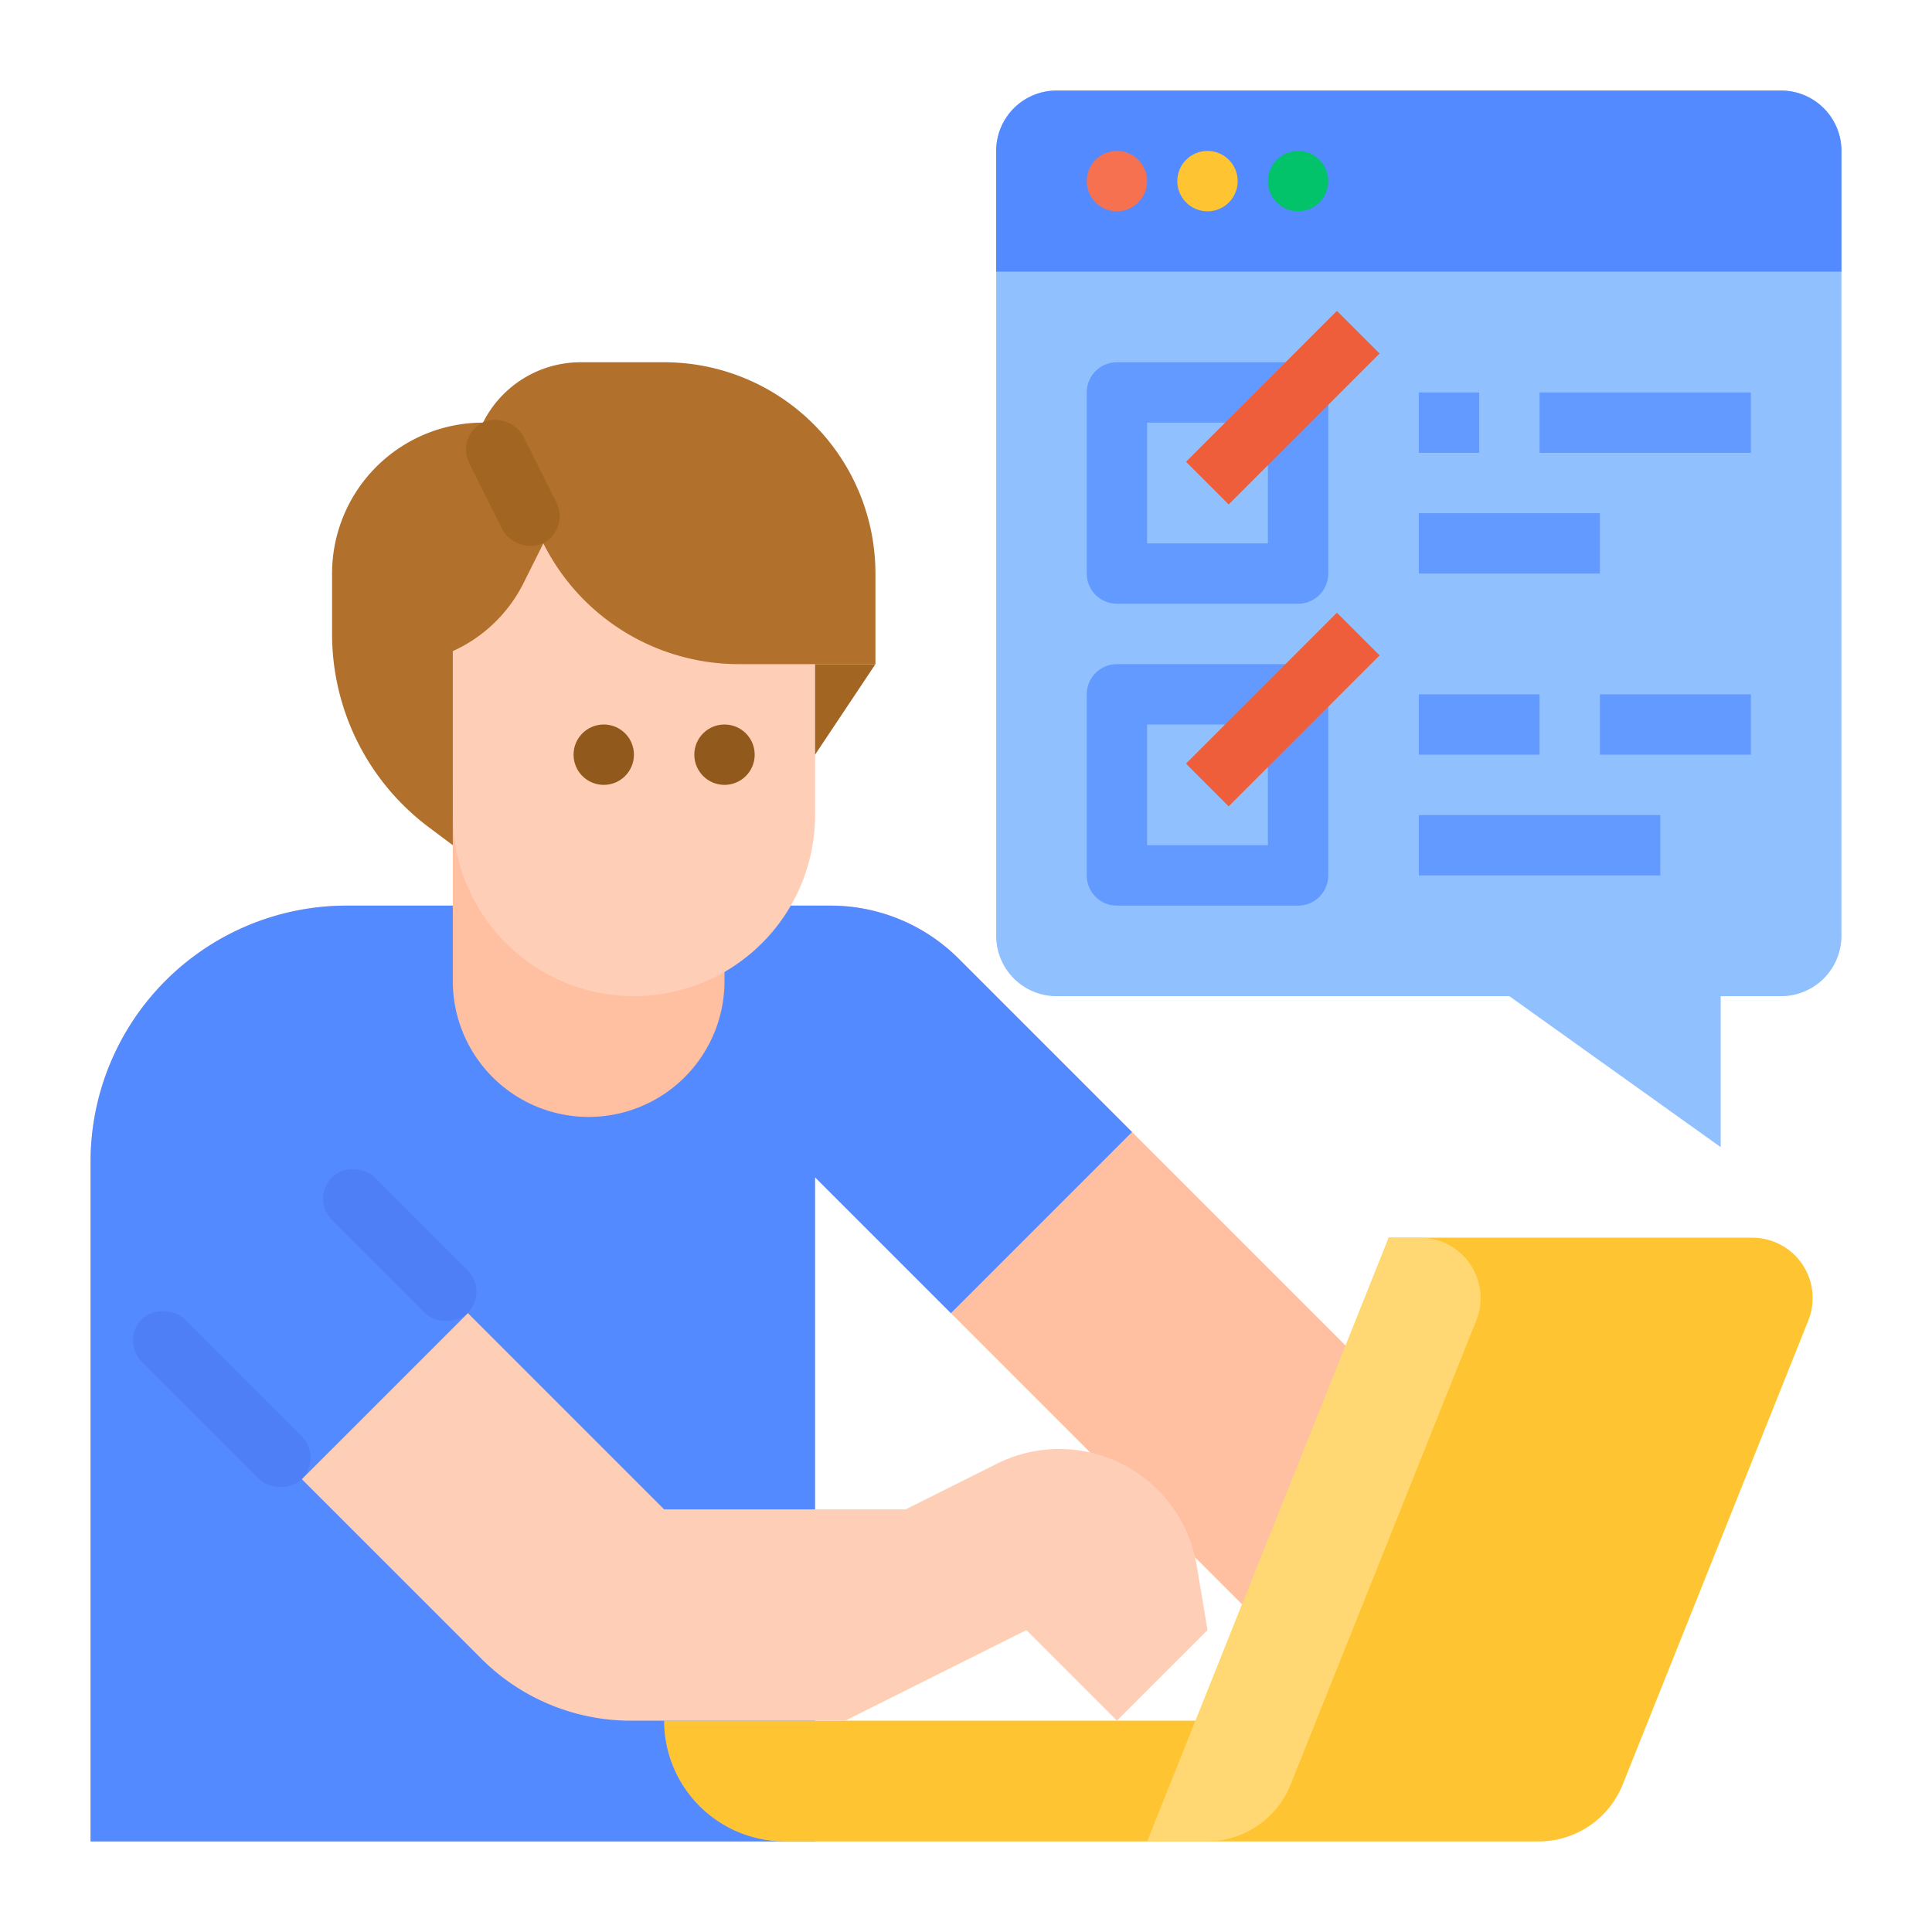 <svg id="flat" height="512" viewBox="0 0 512 512" width="512" xmlns="http://www.w3.org/2000/svg"><path d="m367.59 367.59-27.59 68.41-124-124h-8v-72h12.12a48.003 48.003 0 0 1 33.94 14.06l45.94 45.94z" fill="#ffbfa1"/><path d="m368 328h96.367a16 16 0 0 1 14.856 21.942l-49.188 122.971a24 24 0 0 1 -22.283 15.087h-95.751z" fill="#ffc431"/><path d="m216 240v248h-192v-180.12a67.885 67.885 0 0 1 67.88-67.88z" fill="#ffbfa1"/><path d="m254.06 254.06a48.003 48.003 0 0 0 -33.94-14.06h-128.24a67.885 67.885 0 0 0 -67.88 67.88v180.12h192v-176l36 36 48-48z" fill="#548aff"/><path d="m120 208v52a36 36 0 0 0 36 36 36 36 0 0 0 36-36v-52z" fill="#ffbfa1"/><path d="m216 136v80a48 48 0 0 1 -48 48 48 48 0 0 1 -48-48v-80z" fill="#ffceb6"/><path d="m120 224-6.4-4.8a64 64 0 0 1 -25.6-51.2v-16a40 40 0 0 1 40-40 28.944 28.944 0 0 1 25.889-16h22.111a56 56 0 0 1 56 56v24h-36.223a57.888 57.888 0 0 1 -51.777-32l-5.267 10.534a38.821 38.821 0 0 1 -18.733 18.017z" fill="#b1712c"/><circle cx="160" cy="200" fill="#91591c" r="8"/><circle cx="192" cy="200" fill="#91591c" r="8"/><rect fill="#a36522" height="35.777" rx="8" transform="matrix(.894 -.447 .447 .894 -42.885 74.334)" width="16" x="128" y="110.111"/><path d="m216 200 16-24h-16z" fill="#a36522"/><path d="m312 488h-104a32 32 0 0 1 -32-32h152z" fill="#ffc431"/><path d="m124 348 52 52h64l24.2-12.1a36.925 36.925 0 0 1 52.94 26.96l2.86 17.14-24 24-24-24-48 24h-56.8a55.994 55.994 0 0 1 -39.6-16.4l-47.6-47.6z" fill="#ffceb6"/><path d="m342.035 472.913 49.188-122.971a16 16 0 0 0 -14.856-21.942h-8.367l-64 160h15.751a24 24 0 0 0 22.283-15.087z" fill="#ffd873"/><path d="m488 40v208a15.996 15.996 0 0 1 -16 16h-16v40l-56-40h-120a15.996 15.996 0 0 1 -16-16v-208a15.996 15.996 0 0 1 16-16h192a15.996 15.996 0 0 1 16 16z" fill="#91c0ff"/><path d="m488 40v32h-224v-32a15.996 15.996 0 0 1 16-16h192a15.996 15.996 0 0 1 16 16z" fill="#548aff"/><circle cx="296" cy="48" fill="#f5714f" r="8"/><circle cx="320" cy="48" fill="#ffc431" r="8"/><circle cx="344" cy="48" fill="#02c26a" r="8"/><path d="m344 160h-48a8 8 0 0 1 -8-8v-48a8 8 0 0 1 8-8h48a8 8 0 0 1 8 8v48a8 8 0 0 1 -8 8zm-40-16h32v-32h-32z" fill="#639aff"/><path d="m311.716 100h56.569v16h-56.569z" fill="#ef5e3b" transform="matrix(.707 -.707 .707 .707 23.223 272.062)"/><g fill="#639aff"><path d="m376 104h16v16h-16z"/><path d="m408 104h56v16h-56z"/><path d="m376 136h48v16h-48z"/><path d="m344 240h-48a8 8 0 0 1 -8-8v-48a8 8 0 0 1 8-8h48a8 8 0 0 1 8 8v48a8 8 0 0 1 -8 8zm-40-16h32v-32h-32z"/></g><path d="m311.716 180h56.569v16h-56.569z" fill="#ef5e3b" transform="matrix(.707 -.707 .707 .707 -33.348 295.496)"/><path d="m376 184h32v16h-32z" fill="#639aff"/><path d="m424 184h40v16h-40z" fill="#639aff"/><path d="m376 216h64v16h-64z" fill="#639aff"/><rect fill="#4f7ff7" height="50.912" rx="8" transform="matrix(.707 -.707 .707 .707 -202.299 171.608)" width="16" x="98" y="304.544"/><rect fill="#4f7ff7" height="59.949" rx="8" transform="matrix(.707 -.707 .707 .707 -244.975 150.187)" width="16" x="50.805" y="340.83"/></svg>
